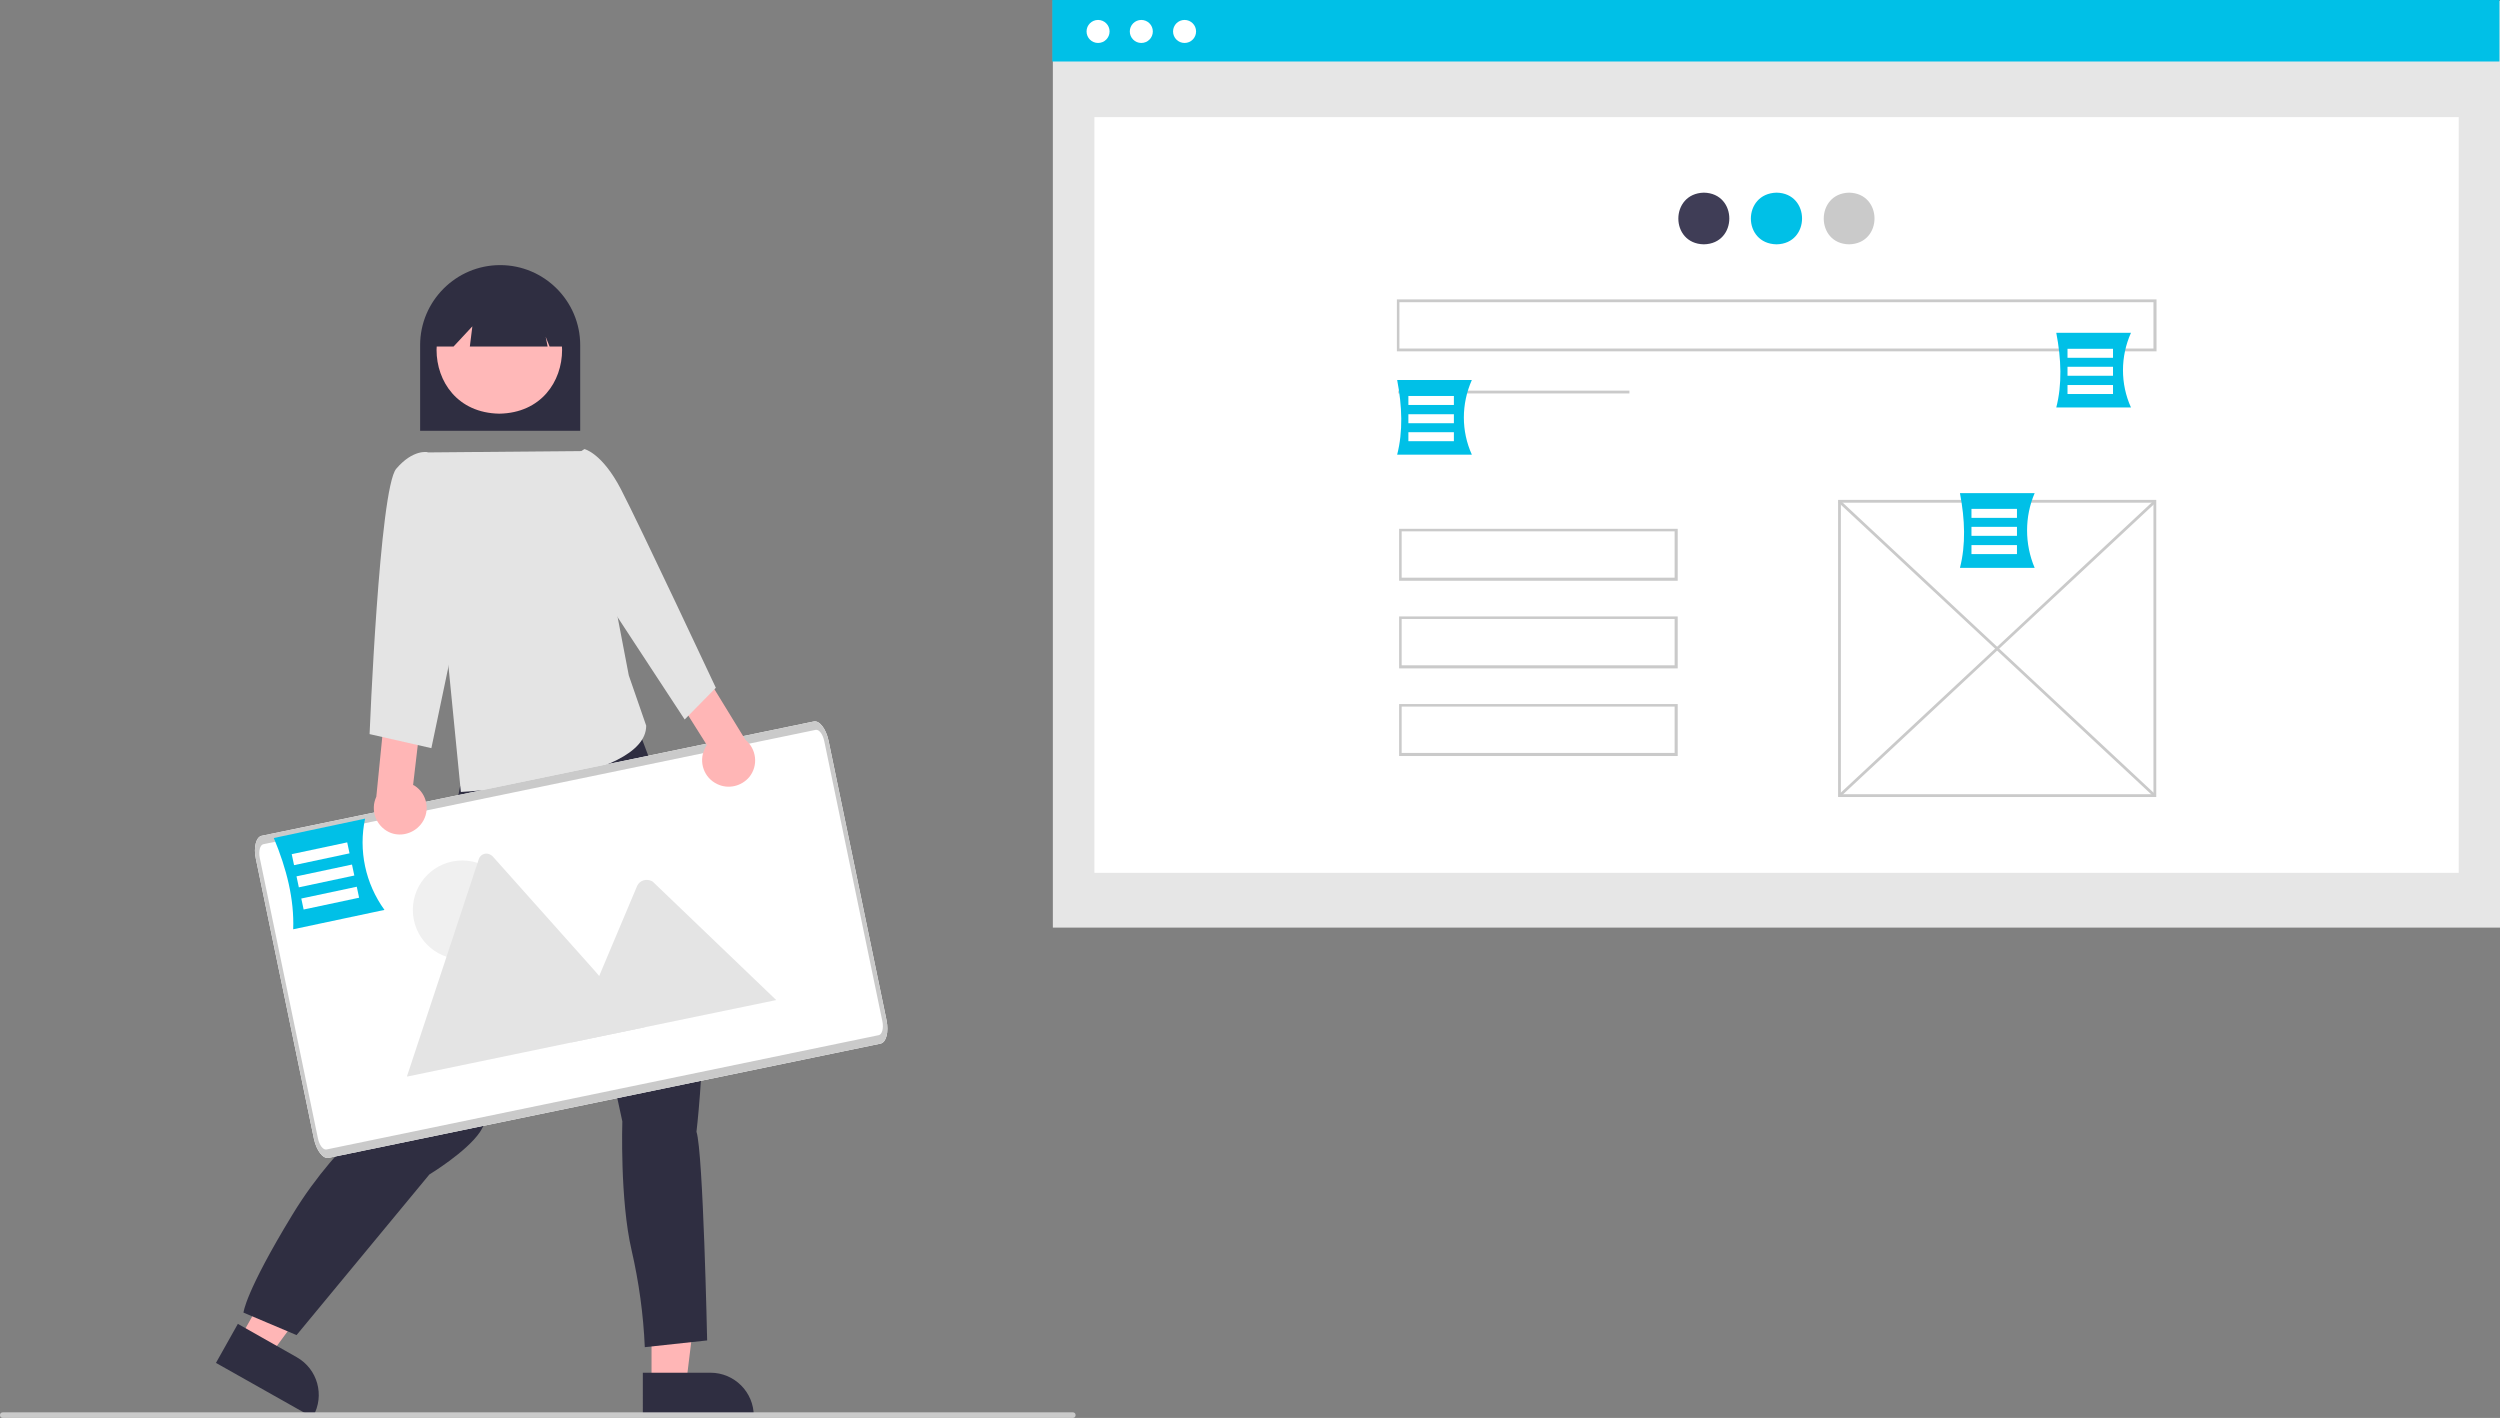 <?xml version="1.0" encoding="utf-8"?>
<!-- Generator: Adobe Illustrator 24.0.1, SVG Export Plug-In . SVG Version: 6.00 Build 0)  -->
<svg version="1.1" id="b97f36cd-1417-4217-a7e5-07ee56e4a0b7"
	 xmlns="http://www.w3.org/2000/svg" xmlns:xlink="http://www.w3.org/1999/xlink" x="0px" y="0px" viewBox="0 0 890.2 504.9"
	 style="enable-background:new 0 0 890.2 504.9;" xml:space="preserve">
<rect x="0" y="0" width="890.2" height="504.9" fill="#808080" stroke="none"/>
<style type="text/css">
	.st0{fill:#2F2E41;}
	.st1{fill:#FFB6B6;}
	.st2{fill:#FFB8B8;}
	.st3{fill:#E4E4E4;}
	.st4{fill:#FFFFFF;}
	.st5{fill:#F0F0F0;}
	.st6{fill:#CACACA;}
	.st7{fill:#00C0E7;}
	.st8{fill:#E6E6E6;}
	.st9{fill:#3F3D56;}
</style>
<path class="st0" d="M206.6,153.4h-57v-30.5c0-15.7,12.8-28.5,28.5-28.5s28.5,12.8,28.5,28.5V153.4z"/>
<polygon class="st1" points="232,492.8 244.3,492.8 250.1,445.5 232,445.5 "/>
<path class="st0" d="M228.9,488.8H253l0,0c8.5,0,15.4,6.9,15.4,15.4v0.5h-39.5V488.8z"/>
<polygon class="st1" points="85.5,476.4 96.2,482.5 124.5,444.1 108.7,435.3 "/>
<path class="st0" d="M84.7,471.4l21,11.9l0,0c7.4,4.2,10,13.6,5.8,21l-0.2,0.4l-34.4-19.4L84.7,471.4z"/>
<path class="st0" d="M163.8,280.1l-0.9,4.7c0,0-2.8,2.8-1.4,4.3s0.9,8,0.9,8c-0.8,12.1-16.6,79.9-19.4,93.2c0,0-21.8,14.2-38.8,42.1
	s-17.5,35-17.5,35l18.9,8l47.3-57.2c0,0,13.2-8,18-15.1s34.1-80.4,34.1-80.4l16.6,76.6c0,0-0.9,27.9,3.3,45.9
	c2.6,11.3,4.2,22.9,4.7,34.5l22.2-2.4c0,0-1.4-67.2-3.8-74.3c0,0,9.9-81.8-9.9-114.5l-16-42.7l-15.7-6L163.8,280.1z"/>
<path class="st2" d="M177.8,101.9c29.8,0.5,29.8,44.9,0,45.4C148,146.8,148,102.4,177.8,101.9z"/>
<path class="st0" d="M200.8,123.4h-5.1l-1.4-3.5l0.7,3.5h-27.7l0.9-7.2l-6.7,7.2h-6.7v-3.9c0-12.7,10.3-23.1,23-23.1
	s23.1,10.3,23.1,23v0.1v3.9H200.8z"/>
<path class="st3" d="M208.6,160.6l-56.4,0.5L164.1,282c0,0,66-3.5,66-23.6l-6.2-17.9L208.6,160.6z"/>
<path id="a921541c-c001-4299-8f7c-75c007cac120" class="st4" d="M313.6,371.6L117,412.3c-2,0.4-4.3-2.6-5.2-6.7l-20.7-99.8
	c-0.9-4.1,0.1-7.8,2.1-8.2l196.6-40.7c2-0.4,4.3,2.6,5.2,6.7l20.7,99.8C316.5,367.5,315.6,371.1,313.6,371.6z"/>
<g id="a63949a2-a794-48d0-a35a-8c12e4616a27">
	<circle id="bdfdee77-367c-420e-9119-e33862087a46" class="st5" cx="164.6" cy="324" r="17.6"/>
	<path id="f21c0c69-10dc-4e04-b124-1a0d4dcadc3b" class="st3" d="M229.5,365.8l-84.3,17.5c-0.1,0-0.2,0-0.3,0l25.6-77.4
		c0.5-1.5,2.1-2.3,3.6-1.8c0.5,0.2,0.9,0.4,1.3,0.8l36.4,40.8l1.7,2L229.5,365.8z"/>
	<path id="a63814cd-9c0a-4ddf-af41-edb1ac5f3322" class="st3" d="M276.4,356.1l-73,15.1l9.9-23.5l0.7-1.7l12.9-30.6
		c0.9-1.9,3.2-2.6,5.1-1.7c0.1,0.1,0.2,0.1,0.4,0.2c0.1,0.1,0.2,0.2,0.3,0.3L276.4,356.1z"/>
</g>
<path id="e00a8b63-2679-46d7-8caf-93b6261f662d" class="st6" d="M313.6,371.6L117,412.3c-2,0.4-4.3-2.6-5.2-6.7l-20.7-99.8
	c-0.9-4.1,0.1-7.8,2.1-8.2l196.6-40.7c2-0.4,4.3,2.6,5.2,6.7l20.7,99.8C316.5,367.5,315.6,371.1,313.6,371.6z M93.8,300.6
	c-1.2,0.2-1.8,2.5-1.3,4.9l20.7,99.8c0.5,2.5,1.9,4.3,3.1,4l196.6-40.7c1.2-0.2,1.8-2.5,1.3-4.9l-20.7-99.8c-0.5-2.5-1.9-4.3-3.1-4
	L93.8,300.6z"/>
<path class="st1" d="M255.4,279.2c-4.7-2.2-6.7-7.8-4.5-12.5c0.2-0.5,0.5-1,0.8-1.4l-11.4-18.1l9.3-9.6l15.8,25.8
	c4,3.3,4.7,9.2,1.4,13.3C264,280,259.3,281.1,255.4,279.2L255.4,279.2z"/>
<path class="st3" d="M199.9,165.3l8.2-5.4c0,0,6.3,1.4,13,14.3s33.8,70.7,33.8,70.7l-11.1,11.3l-29.7-45.3L199.9,165.3z"/>
<path class="st1" d="M149.8,293.6c3.3-4,2.7-9.9-1.3-13.2c-0.4-0.3-0.9-0.7-1.4-0.9l2.5-21.3l-12.6-4.6l-3,30.1
	c-2.2,4.7-0.2,10.3,4.5,12.6C142.3,298.1,147,297,149.8,293.6L149.8,293.6z"/>
<path class="st3" d="M159.6,171.4l-7.4-10.4c0,0-5.1-1.1-11.1,5.9s-9.5,94.5-9.5,94.5l22,5l13-62L159.6,171.4z"/>
<path class="st6" d="M382,504.9H1c-0.6,0-1-0.4-1-1s0.4-1,1-1h381c0.6,0,1,0.4,1,1S382.6,504.9,382,504.9z"/>
<path class="st7" d="M136.9,324l-32.5,6.9c0.4-10.6-2.3-21.5-6.9-32.5l32.5-6.9C127.6,302.8,130.1,314.6,136.9,324z"/>
<rect x="104" y="302.1" transform="matrix(0.978 -0.208 0.208 0.978 -60.672 30.33)" class="st4" width="20.2" height="4"/>
<rect x="105.7" y="310" transform="matrix(0.978 -0.208 0.208 0.978 -62.275 30.856)" class="st4" width="20.2" height="4"/>
<rect x="107.4" y="317.9" transform="matrix(0.978 -0.208 0.208 0.978 -63.877 31.382)" class="st4" width="20.2" height="4"/>
<rect x="374.9" y="0.3" class="st8" width="515.3" height="330"/>
<rect x="389.7" y="41.7" class="st4" width="485.8" height="269.1"/>
<rect x="374.7" class="st7" width="515.3" height="21.9"/>
<circle class="st4" cx="391" cy="11.2" r="4.1"/>
<circle class="st4" cx="406.4" cy="11.2" r="4.1"/>
<circle class="st4" cx="421.8" cy="11.2" r="4.1"/>
<rect x="426.7" y="42.5" class="st4" width="411.7" height="267.5"/>
<path class="st9" d="M606.7,68.6c12.1,0.2,12.1,18.2,0,18.4C594.6,86.8,594.6,68.9,606.7,68.6z"/>
<path class="st7" d="M632.6,68.6c12.1,0.2,12.1,18.2,0,18.4C620.4,86.8,620.4,68.9,632.6,68.6z"/>
<path class="st6" d="M658.4,68.6c12.1,0.2,12.1,18.2,0,18.4C646.4,86.8,646.4,68.9,658.4,68.6z"/>
<rect x="497.9" y="139.1" class="st6" width="82.3" height="1"/>
<path class="st6" d="M767.8,283.8H654.5V178h113.3V283.8z M655.5,282.8h111.3V179H655.5V282.8z"/>
<rect x="710.7" y="154.1" transform="matrix(0.682 -0.731 0.731 0.682 57.173 593.254)" class="st6" width="1" height="153.6"/>
<rect x="634.4" y="230.4" transform="matrix(0.731 -0.682 0.682 0.731 33.684 547.316)" class="st6" width="153.6" height="1"/>
<path class="st6" d="M767.8,125.1H497.4v-18.5h270.5V125.1z M498.3,124.1h268.5v-16.5H498.3V124.1z"/>
<path class="st6" d="M597.4,206.8h-99.2v-18.5h99.2V206.8z M499.1,205.7h97.2v-16.5h-97.2V205.7z"/>
<path class="st6" d="M597.4,238h-99.2v-18.5h99.2V238z M499.1,236.9h97.2v-16.5h-97.2V236.9z"/>
<path class="st6" d="M597.4,269.2h-99.2v-18.5h99.2V269.2z M499.1,268.1h97.2v-16.5h-97.2V268.1z"/>
<path class="st7" d="M524.1,161.9h-26.6c2.1-8.2,1.8-17.2,0-26.6h26.6C520.3,143.9,520.3,153.5,524.1,161.9z"/>
<rect x="501.5" y="141" class="st4" width="16.2" height="3.2"/>
<rect x="501.5" y="147.5" class="st4" width="16.2" height="3.2"/>
<rect x="501.5" y="153.9" class="st4" width="16.2" height="3.2"/>
<path class="st7" d="M724.5,202.2h-26.6c2.1-8.2,1.8-17.2,0-26.6h26.6C720.9,184,720.9,193.7,724.5,202.2z"/>
<rect x="702" y="181.2" class="st4" width="16.2" height="3.2"/>
<rect x="702" y="187.6" class="st4" width="16.2" height="3.2"/>
<rect x="702" y="194.1" class="st4" width="16.2" height="3.2"/>
<path class="st7" d="M758.8,145.1h-26.6c2.1-8.2,1.8-17.2,0-26.6h26.6C755,127,755,136.7,758.8,145.1z"/>
<rect x="736.2" y="124.2" class="st4" width="16.2" height="3.2"/>
<rect x="736.2" y="130.6" class="st4" width="16.2" height="3.2"/>
<rect x="736.2" y="137.1" class="st4" width="16.2" height="3.2"/>
</svg>
